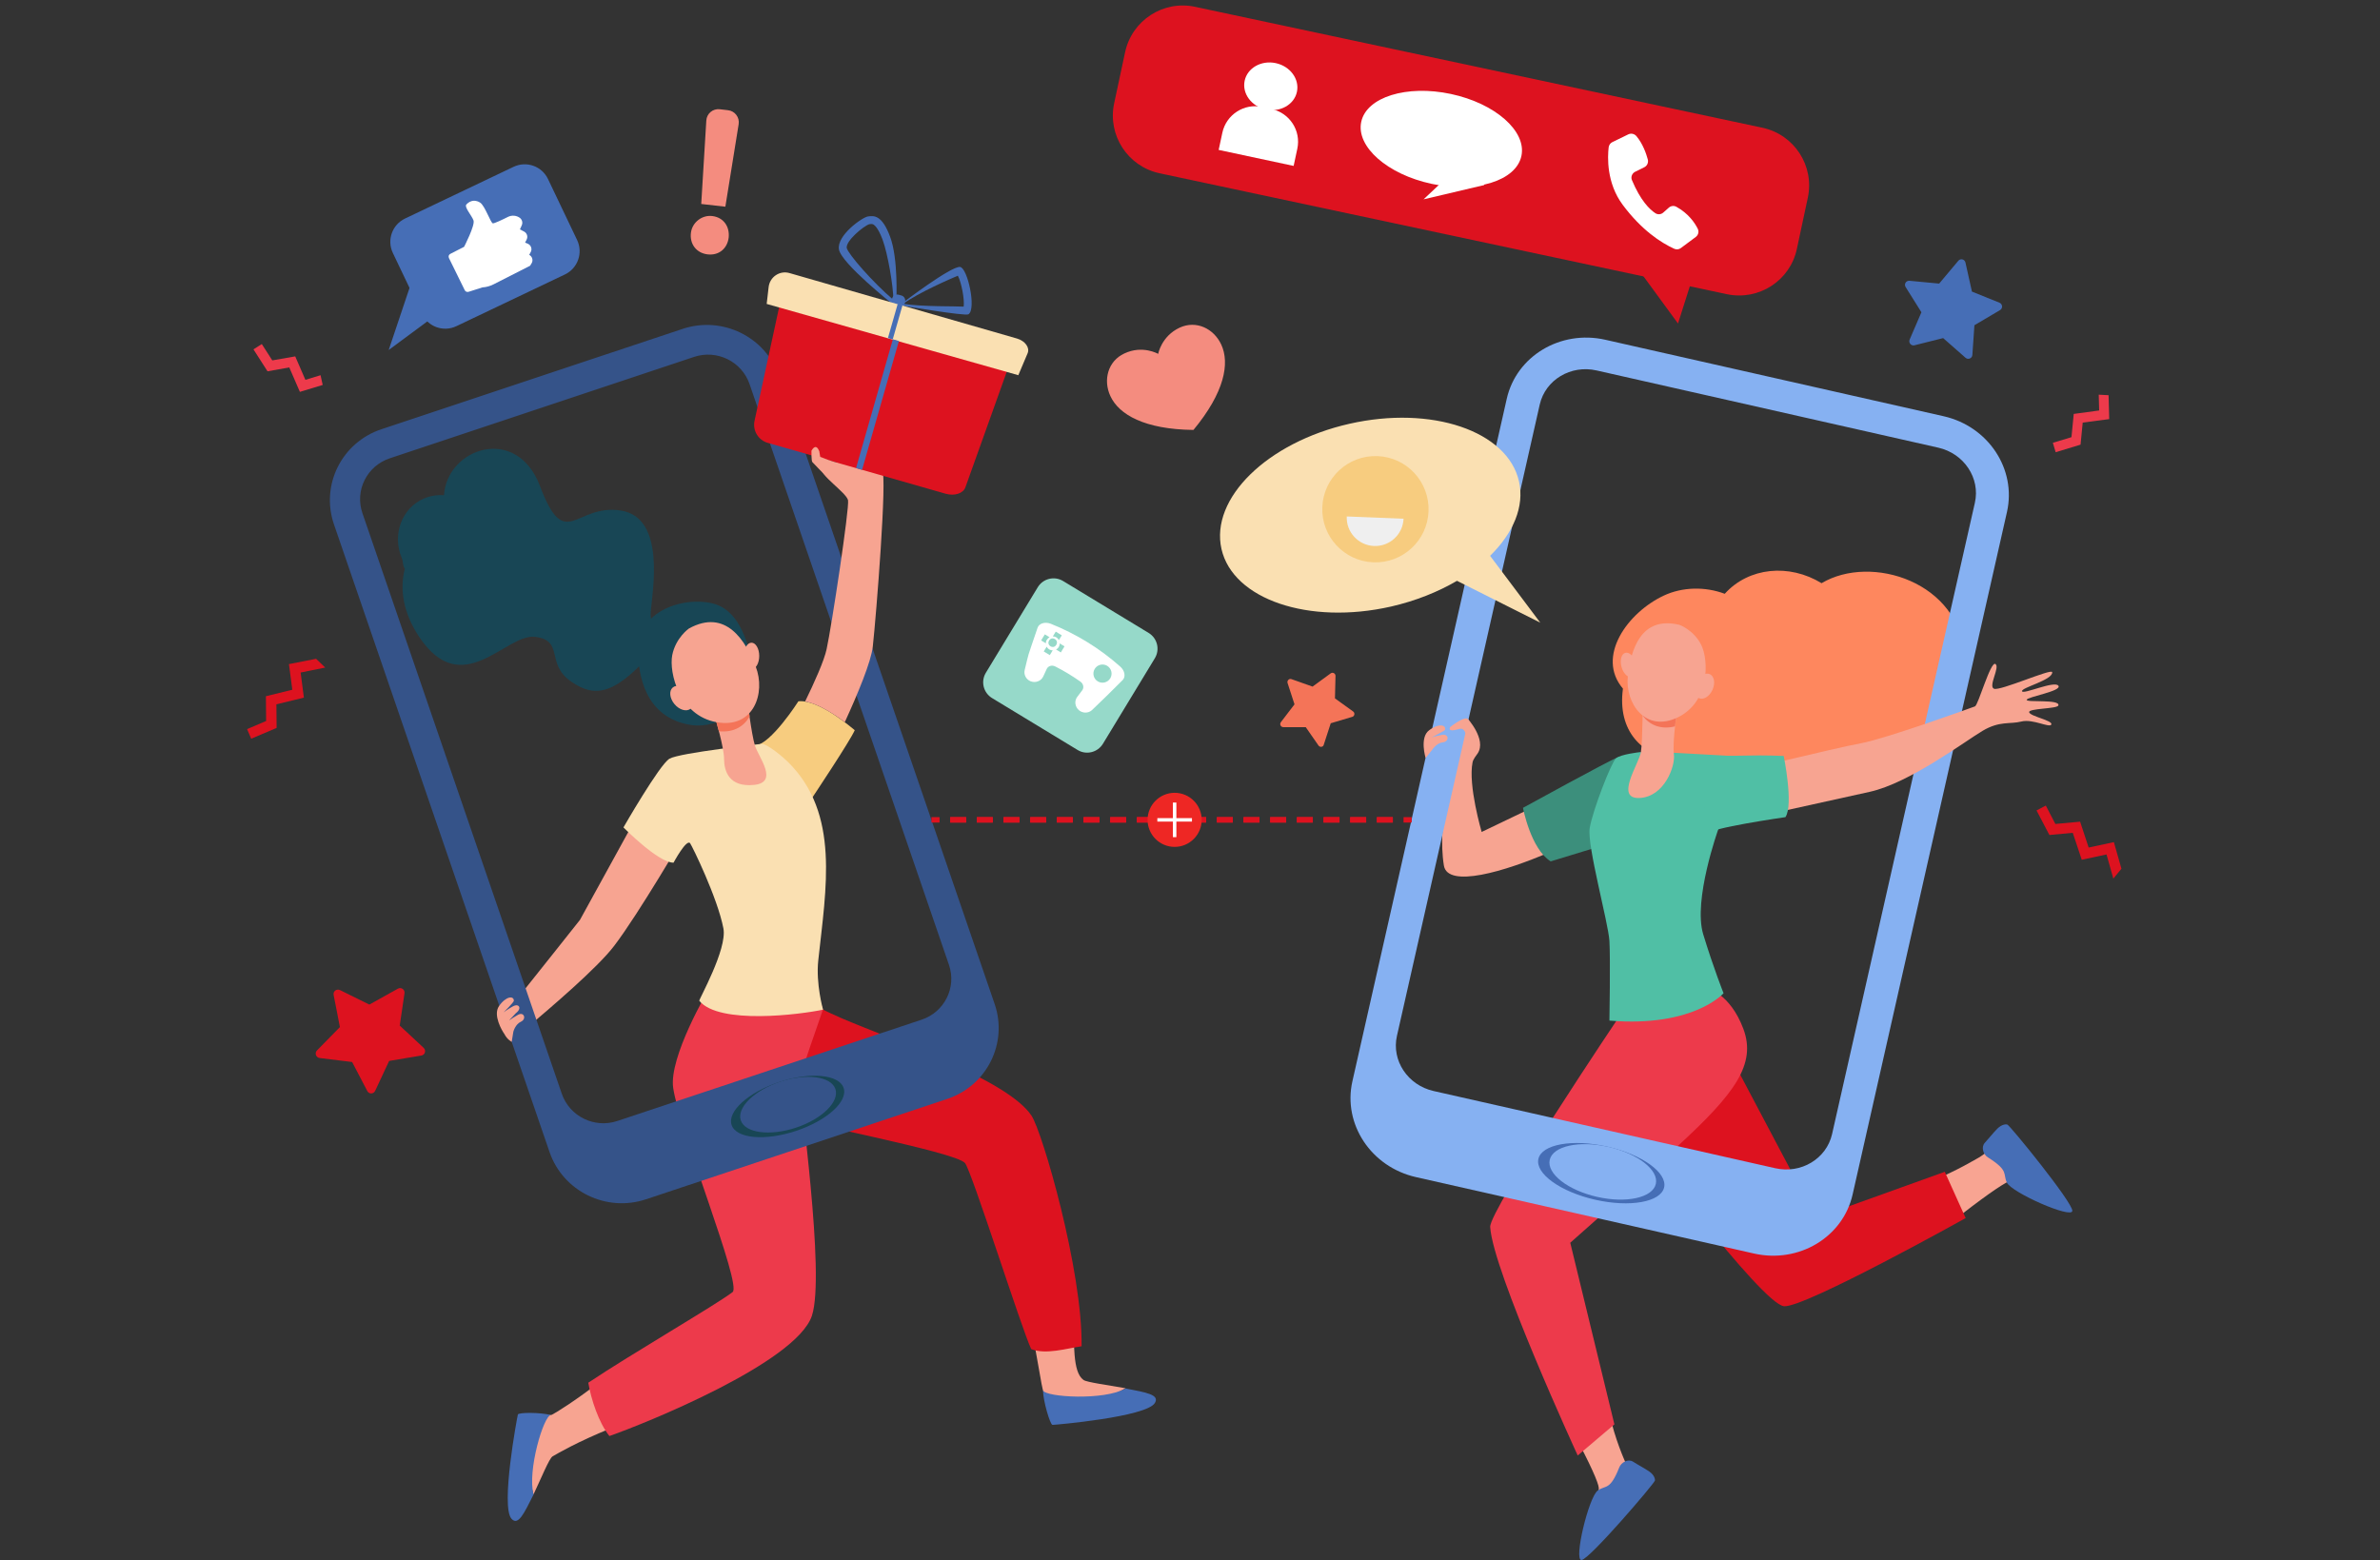 <?xml version="1.0" encoding="utf-8"?>
<!-- Generator: Adobe Illustrator 21.1.0, SVG Export Plug-In . SVG Version: 6.00 Build 0)  -->
<svg version="1.1" id="Layer_1" xmlns="http://www.w3.org/2000/svg" xmlns:xlink="http://www.w3.org/1999/xlink" x="0px" y="0px"
	 viewBox="0 0 2200 1442.4" style="enable-background:new 0 0 2200 1442.4;" xml:space="preserve">
<rect x="0" y="0" width="2200" height="1442.4" fill="#333333" stroke="none"/>
<style type="text/css">
	.st0{fill:#F47458;}
	.st1{fill:#466EB6;}
	.st2{fill:#DD121F;}
	.st3{fill:#ED3A4B;}
	.st4{fill:#F48C7F;}
	.st5{fill:#184655;}
	.st6{fill:#F7A491;}
	.st7{fill:#F7CC7F;}
	.st8{fill:#FAE0B2;}
	.st9{fill:#F8A492;}
	.st10{fill:#3C8F7C;}
	.st11{fill:#FE875E;}
	.st12{fill:#50BFA5;}
	.st13{fill:#355389;}
	.st14{fill:#86B1F2;}
	.st15{fill:#FFFFFF;}
	.st16{fill:#96D9C9;}
	.st17{fill:#EFEFEF;}
	.st18{fill:#EE2724;}
	.st19{fill:none;stroke:#DD121F;stroke-width:5;stroke-miterlimit:10;}
	.st20{fill:none;stroke:#DD121F;stroke-width:5;stroke-miterlimit:10;stroke-dasharray:14.79,9.86;}
</style>
<g>
	<path class="st0" d="M1218.8,689.3l-11.8-17l-20.7,0c-2.4,0-3.7-2.7-2.3-4.6l12.6-16.5l-6.4-19.7c-0.7-2.2,1.4-4.4,3.6-3.6
		l19.5,6.9l16.7-12.2c1.9-1.4,4.6,0,4.5,2.4l-0.5,20.7l16.8,12.1c1.9,1.4,1.4,4.4-0.9,5l-19.8,5.9l-6.4,19.7
		C1223.2,690.8,1220.2,691.2,1218.8,689.3z"/>
	<path class="st1" d="M1765.2,314l10.9-25.3l-14.6-23.3c-1.7-2.7,0.4-6.1,3.6-5.8l27.4,2.6l17.7-21.1c2-2.4,5.9-1.5,6.6,1.6l6,26.9
		l25.5,10.3c2.9,1.2,3.2,5.2,0.5,6.8l-23.7,14l-1.9,27.5c-0.2,3.1-3.9,4.7-6.3,2.6l-20.7-18.2l-26.7,6.7
		C1766.6,319.9,1764,316.9,1765.2,314z"/>
	<path class="st2" d="M339.5,1008.7l-14-26.8l-30-3.7c-3.4-0.4-4.9-4.6-2.5-7l21.2-21.6l-5.8-29.7c-0.7-3.4,2.8-6,5.9-4.5l27.1,13.4
		l26.4-14.7c3-1.7,6.6,0.8,6.1,4.2l-4.4,29.9l22.1,20.6c2.5,2.3,1.3,6.6-2.1,7.1l-29.8,5l-12.8,27.4
		C345.5,1011.7,341.1,1011.8,339.5,1008.7z"/>
	<polygon class="st3" points="1940,364.9 1940.4,379.5 1916.9,382.7 1914.8,404.2 1897.6,409.4 1900.2,418.1 1923.2,411.1 
		1925.2,390.7 1949.7,387.5 1949.1,365.4 	"/>
	<path class="st4" d="M638.7,215c1.3-9.6,10.5-16.6,20.1-15.2c10,1.4,15.7,9.5,14.8,19.6c-1.1,10.1-8.8,17-19.4,15.8
		C643.5,234,637.3,225.3,638.7,215z M648.2,188.6l4.7-77.2c0.4-6.4,6-11.1,12.4-10.4l7.7,0.9c6.3,0.7,10.8,6.6,9.8,12.9l-12.3,76.3
		L648.2,188.6z"/>
	<g>
		<path class="st5" d="M589.8,603.3c0.5,19.1,5.5,60.2,48.9,67c26.9,4.2,61.4-20,59.2-37.8c-2.2-17.8-7.2-63-35.3-73.4
			C639.1,550.5,588.6,560.6,589.8,603.3z"/>
		<path class="st6" d="M951.9,1221.9c6.1,25.8,11,63,12.8,65c0.9,1,2.6,7.5,3.5,8.5c28,10.2,52.7-0.3,72.2-11.9
			c-15.3-2.7-35.9-5.5-38.8-7.6c-10.6-7.5-8.1-34.3-10-58.3C984,1219,965.6,1214.3,951.9,1221.9z"/>
		<path class="st1" d="M964.1,1285.5c0.2,10.2,6.7,31.9,8.8,31.9c2.4,0,86.6-7.3,94.6-20.2c4.8-7.8-8.2-9.8-27.1-13.5
			C1020.8,1295.1,966.4,1291.8,964.1,1285.5z"/>
		<path class="st6" d="M551.9,1279.4c-19.5,15.3-39.2,27.5-41.7,28.6c-1.2,0.6-7.9,0.5-9.2,1.1c-17.3,24.3-13.8,50.8-7.9,72.7
			c6.7-14,14.6-33.6,17.7-35.3c4.9-2.8,22.4-13.2,53.9-26C554.1,1308.9,555.6,1294.6,551.9,1279.4z"/>
		<path class="st6" d="M596.3,741l-60.2,109.5c0,0-40.2,50.7-61,76.7c4.5,7.3,8.8,14.8,12.6,22.5c20.6-17.5,64.5-54.7,80.1-75.3
			c23.1-30.4,65-102.5,65-102.5L596.3,741z"/>
		<path class="st2" d="M756.4,931.5l-64.4,95c0,0-3.7-6.4,19.4,2.1c23.1,8.4,171.8,36.2,180.6,46.7c6.2,7.4,52.3,153.3,61.2,172
			c13.4,5.4,32.8-0.6,46.6-2.6c0.9-70.3-36.3-198.2-46.3-213.2c-22.2-33.5-127.8-69.7-175.4-90c-7.7-3.3-13.7-6.3-17.4-8
			C757.9,932.2,756.4,931.5,756.4,931.5z"/>
		<path class="st1" d="M509.2,1308.3c-9.9-2.6-29.9-2.5-30.5-0.5c-0.6,2.3-16.2,85.4-5.8,96.5c6.2,6.7,11.6-5.3,20.3-22.5
			C487.3,1359.9,502.5,1308.8,509.2,1308.3z"/>
		<path class="st3" d="M739.5,998.4c0.6-7.1,15.8-48.8,21.2-65c0.2-0.5-3.8-9.9-8.1-23.4l-6.2,1l-91.5,4.1c0,0-36.9,62.3-32.6,90.9
			c6,39.9,63.7,181.9,54.9,188.6c-15.8,12.1-93.5,57.1-133.4,83.8c2.6,15.5,9.7,37,19.5,49.3c32.5-11.3,172.7-67.8,187.2-111.2
			C763.2,1178.2,738.5,1010.5,739.5,998.4z"/>
		<path class="st7" d="M738,648.4c0,0-25.2,39.6-40.1,41l52.6,48.6c0,0,35.8-53.7,39.6-62.9C790,675.2,757.4,646.2,738,648.4z"/>
		<path class="st8" d="M756.4,887.8c-2.4,21.8,4.4,45.7,4.4,45.7c-21.1,4.5-96.1,14.1-114.4-8.2c-0.7-0.8,26-47.7,22.3-66.9
			c-5.4-28.3-28.9-76.2-30.8-78.8c-3.3-4.3-15.3,18-15.3,18c-14.1,0.1-46.3-32.6-46.3-32.6s33.3-58,42.5-63.5
			c9.2-5.5,84.9-13.7,84.9-13.7c5.6-0.4,20.8,12.8,25,17C776.5,752.5,763.6,820.9,756.4,887.8z"/>
		<path class="st6" d="M661,663.4c0,0,8.3,27.3,8.3,38.4c0.1,11.1,4.5,26.2,27.7,23.9c23.2-2.3,4.2-25.7,0.9-36.2
			c-3.3-10.5-7.3-43.8-7.3-43.8L661,663.4z"/>
		<path class="st0" d="M692.9,662.4c-1.3-9.1-2.2-16.7-2.2-16.7L661,663.4c0,0,1.7,5.6,3.5,12.7
			C678.5,677.5,687.8,671.4,692.9,662.4z"/>
		<path class="st6" d="M636.8,581.1c0,0-12.2,8.5-15.4,24.6c-3.1,16.1,6.4,55.8,40.9,62c34.5,6.3,45.7-27.1,36.3-51.3
			C689.2,592.3,670.9,562.3,636.8,581.1z"/>
		
			<ellipse transform="matrix(1 -5.167437e-03 5.167437e-03 1 -3.124 3.598)" class="st6" cx="694.7" cy="606.4" rx="7.1" ry="12.2"/>
		
			<ellipse transform="matrix(0.768 -0.641 0.641 0.768 -267.388 553.291)" class="st6" cx="629.8" cy="645.6" rx="8.7" ry="12.8"/>
		<path class="st5" d="M601.5,566c1.4-18.5,14.5-87.5-27.7-94c-42.2-6.5-51.2,39.5-74.6-22.5c-21.7-57.5-86.1-35.2-88.8,8.4
			c-6.1-0.5-12.4,0.4-18.3,2.9c-20.6,8.7-29.9,33.4-20.7,55.2c1.5,3.5,0.6,6.9,2.8,9.8c-4.9,19-1.5,40.7,13.1,62.8
			c40.1,60.3,80.3-3.2,107.4,0.2c27.1,3.4,9.4,24.6,32.9,41.1c23.5,16.5,42.4,12.2,80.6-32.9l9.4-12.4
			C617.5,584.6,600.1,584.5,601.5,566z"/>
	</g>
	<g>
		<path class="st9" d="M1787.1,1091.2c21.1-8.4,40.1-19.9,42.3-21.1c1.7-0.9,8.9-6.2,9.9-6.9c18.6,11.1,25.5,20.5,40.1,35.3
			c-10.9,0.6-15.5-8.3-19.6-7.4c-5,1.1-20.8,11.7-45.6,30.9C1810,1108.1,1797.5,1101.1,1787.1,1091.2z"/>
		<path class="st9" d="M1487.9,1307.8c4.8,22.3,13.6,42,14.6,44.3c0.5,1.1,3.8,1.9,4.3,3.1c-14,16.5-20.1,44-37.2,56.1
			c1.2-10.8,8.5-31.1,8.3-35.4c-0.3-5.1-8.1-22.5-22.9-50.1C1469.5,1323.9,1476.3,1316.4,1487.9,1307.8z"/>
		<path class="st1" d="M1496.8,1356.7c1.9-4.8,8.2-8.1,12.7-5.3c4.5,2.9,10.5,6,15,9.1c5.1,3.5,5.4,7.4,5.3,8.3
			c-0.4,2.6-60.1,72.5-67.8,73.5c-7.7,1,6.5-58.1,14.9-64.2C1484.4,1372.8,1488.2,1378.4,1496.8,1356.7z"/>
		<path class="st1" d="M1837.6,1070.1c-4.4-2.7-6.5-9.6-2.9-13.5c3.6-3.9,7.8-9.3,11.7-13.2c4.4-4.3,8.3-4,9.1-3.7
			c2.5,0.8,60.5,72.1,60.1,79.8c-0.4,7.7-56-16.8-60.5-26.1C1851.2,1085.2,1857.3,1082.5,1837.6,1070.1z"/>
		<path class="st2" d="M1510.8,1047.4c0,0,117.8,158.8,138.4,160.3c19.2,1.4,167.8-81.5,167.8-81.5l-19.3-42.8l-119,42.8
			l-82.9-156.8L1510.8,1047.4z"/>
		<path class="st3" d="M1577.6,913.2c0,0,21.6,5.1,33.9,38c12.3,32.9-8.3,60.2-60,107.8c-50.3,46.4-100,90-100,90l40.8,167.9
			l-33.9,28.8c0,0-78.6-170.7-80.9-211.3c-0.9-15.5,119.9-195.5,119.9-195.5L1577.6,913.2z"/>
		<path class="st6" d="M1487.4,707.5l-65.7,36.7l-52.1,25c0,0-12.7-43.2-8.4-64.4c0.6-3,3.6-6.6,4.7-8.2c8.6-12.9-9.8-32.9-9.8-32.9
			s-11.1-3.1-18.6,15.1c-7.5,18.2,6.4,26,6.4,26s-15.8,55.2-9.2,95.5c3.5,21.1,56.2,5.6,98.2-12.6c35.3-15.3,61.3-32.3,61.3-32.3
			L1487.4,707.5z"/>
		<path class="st10" d="M1502.2,701.2c-1.4-1.3-3.7-2.1-7.4-0.7c-8.1,3-87,46.4-87,46.4s7.1,37.9,25.6,49.5l39.7-12.1l30.4-76.8
			C1504.3,705.4,1503.9,702.8,1502.2,701.2z"/>
		<path class="st11" d="M1683.8,539.2c-29.9-18.3-67.3-14.8-89.5,9.8c-18.3-6.9-39.3-6.3-56.2,1.6c-33.5,15.6-63.1,56.5-37.9,86.1
			c-5.4,39.3,18.2,62.2,47.5,64.8c15.9,32,72.5,35.3,105,8.9c26.9,10.4,58.8,5.9,78.6-13.5c4.8-4.7,11.8-12.1,13.3-12.8
			c-1.9,1,74.8-9.2,71.3-76.9C1812.4,538.3,1729.8,511.8,1683.8,539.2z"/>
		<path class="st12" d="M1547.7,696l48.7,2.7l-8.1,68.1c0,0-23.5,65.5-13.9,97c9.6,31.5,18.8,54.5,18.8,54.5s-27.7,31.8-105.5,25.3
			c0,0,1-56.5,0-73.6c-1-17.1-20.9-88.4-18.2-104.5c2.7-16.1,19.9-60.6,24.3-64.4c4.5-3.8,22.1-5.7,22.1-5.7L1547.7,696z"/>
		<path class="st6" d="M1550,658.6c0,0-0.8,5.5-1.6,12.6c-1,8.8-1.9,20.1-1.1,26.1c1.5,10.9-8.7,39.4-31.8,40.5
			c-23.1,1-0.5-31.6,1.3-42.4c1.7-10.8,1.7-50,1.7-50L1550,658.6z"/>
		<path class="st0" d="M1518.7,662.1c0-9.1-0.2-16.6-0.2-16.6l31.5,13.2c0,0-0.9,5.7-1.7,12.9
			C1534.9,674.8,1524.9,670.2,1518.7,662.1z"/>
		<path class="st6" d="M1552.4,577.7c0,0,13.3,4.7,20.2,18.6c6.9,13.9,8.2,52.6-21.8,67c-30,14.4-48.6-13.3-46.1-37.8
			C1507.4,601.1,1516.5,569.1,1552.4,577.7z"/>
		
			<ellipse transform="matrix(0.965 -0.261 0.261 0.965 -108.385 413.958)" class="st6" cx="1505.9" cy="615.4" rx="6.8" ry="11.6"/>
		
			<ellipse transform="matrix(0.413 -0.91 0.91 0.413 347.556 1807.239)" class="st6" cx="1576.5" cy="633.9" rx="12.2" ry="8.2"/>
	</g>
	<g>
		<path class="st13" d="M919.4,928.2c-4.6-13.3-191.1-556.7-199.3-580.5c-12.5-36.3-52.4-55.9-89.2-43.6l-278.2,92.7
			c-36.8,12.2-56.5,51.6-44,88L508,1065.2c12.5,36.3,52.4,55.9,89.2,43.6l278.2-92.7C912.2,1003.9,931.9,964.5,919.4,928.2z
			 M851.8,942.8l-281.1,93.6c-21.2,7.1-44.2-4.2-51.4-25.2L335,474.4c-7.2-21,4.2-43.7,25.4-50.7L641.5,330
			c21.2-7.1,44.2,4.2,51.4,25.2c44.8,130.4,180.3,525.2,184.3,536.9C884.4,913.1,873,935.8,851.8,942.8z"/>
		<path class="st5" d="M779.8,1005.8c4.3,12.5-15.4,30.3-44,39.8c-28.6,9.5-55.2,7.1-59.5-5.4c-4.3-12.5,15.4-30.3,44-39.8
			C748.8,990.9,775.5,993.3,779.8,1005.8z"/>
		<path class="st13" d="M772.2,1006.8c4,11.7-12.3,27.8-36.4,35.8c-24.1,8-47,5-51-6.7c-4-11.7,12.3-27.8,36.4-35.8
			C745.3,992.1,768.1,995.1,772.2,1006.8z"/>
	</g>
	<g>
		<path class="st14" d="M1796.5,384.8l-312.7-70.7c-41.3-9.3-82.1,15.1-91,54.6l-142.7,631.1c-8.9,39.5,17.3,79.1,58.7,88.5
			l312.7,70.7c41.3,9.3,82.1-15.1,91-54.6l142.7-631.1C1864.1,433.7,1837.9,394.1,1796.5,384.8z M1693.5,1048.6
			c-5.2,22.8-28.7,36.9-52.5,31.5l-315.9-71.4c-23.8-5.4-39-28.2-33.8-51l132-583.7c5.2-22.8,28.7-36.9,52.5-31.5l315.9,71.4
			c23.8,5.4,39,28.2,33.8,51L1693.5,1048.6z"/>
		
			<ellipse transform="matrix(0.221 -0.975 0.975 0.221 96.586 2288.095)" class="st1" cx="1479.9" cy="1083.6" rx="25.2" ry="59.6"/>
		
			<ellipse transform="matrix(0.221 -0.975 0.975 0.221 98.878 2288.434)" class="st14" cx="1481.2" cy="1082.4" rx="23.7" ry="50.3"/>
	</g>
	<path class="st6" d="M1594.5,716.4c0,0,102.7-25,125.7-29.2c22.9-4.2,102.4-32.9,105.4-34.1c3.1-1.2,14.4-42.1,18.9-39.2
		c4.5,2.9-6.9,20.6-1.3,22.9c5.6,2.3,53.5-19.1,53.8-15.3c0.6,7.3-28.8,14.2-27.9,17.6c0.9,3.3,30-10.1,33.6-5.1
		c3.6,5-28.7,10.2-29.3,13c-0.6,2.8,31-0.8,29.3,5.2c-0.9,3.3-28.2,2.6-27,6.4c1.2,3.8,21.9,7.5,20.5,11.2c-1.4,3.6-17-5.4-27.7-2.7
		c-10.7,2.7-19.9-0.8-35.7,8.5c-15.8,9.3-67.6,48.4-104.5,56.5c-36.8,8.1-118.2,26.1-118.2,26.1L1594.5,716.4z"/>
	<path class="st12" d="M1569.6,700.5c3.5-1.7,14.1-1.9,26.8-1.8c4.7,0,11.2,0.1,16.2-0.1c18.6-0.5,36.2,0.3,36.2,0.3
		s9.3,45.1,1.6,56.6c0,0-72.6,10.4-70.9,15.4L1569.6,700.5z"/>
	<path class="st6" d="M1317.8,700.8l6.3-7.9c0,0,3.9-6,9.7-6.6c5.9-0.6,5.7-7.9-0.5-6.9c-6.2,1-10.1,2.5-10.1,2.5s12.3-6.3,12.5-7.1
		c1.2-4.6-5.6-6.4-14.7,0.4C1312,681.9,1317.8,700.8,1317.8,700.8z"/>
	<path class="st6" d="M478.9,938.2c-4,2.2-6.7,4.1-8,5.1c0.1-0.1,0.1-0.3,0.2-0.4c1.3-1.4,5.8-6.2,5.8-6.2c5.9-4.5,2.8-9.3-2.7-6.3
		c-5.5,3-8.7,5.6-8.7,5.6s9.6-9.4,9.5-10.8c-0.1-4.8-7.3-4.3-13.8,5.1c-5.6,8.2,2.7,22.5,5.1,25.8c2.4,4.9,6.7,7.2,6.7,7.2l1.5-9.3
		c0,0,1.7-7,7.1-9.4C486.9,942.1,484.4,935.2,478.9,938.2z"/>
	<path class="st6" d="M1340.5,672.2c0,0,14.6-11.7,16.9-6.7c2.3,5,1.3,15.8-0.9,15c-2.2-0.8-1.9-8.5-8.2-6.4
		C1346.7,674.5,1338,677.3,1340.5,672.2z"/>
	<g>
		<path class="st2" d="M1596.3,272l-524.4-111.8c-29.5-6.3-48.3-35.3-42-64.7l10.1-47.2c6.3-29.5,35.3-48.3,64.7-42l524.4,111.8
			c29.5,6.3,48.3,35.3,42,64.7L1661,230C1654.8,259.5,1625.8,278.2,1596.3,272z"/>
		<polygon class="st2" points="1502.8,233.1 1551.1,299.1 1566.6,250.3 		"/>
		<g>
			
				<ellipse transform="matrix(0.208 -0.978 0.978 0.208 852.175 1212.62)" class="st15" cx="1175.3" cy="79.8" rx="21.9" ry="24.7"/>
			<path class="st15" d="M1175.4,100.8l-8.7-1.9c-16.7-3.6-33.2,7.1-36.8,23.8l-3.4,15.9l69.3,14.8l3.4-15.9
				C1202.8,120.8,1192.1,104.4,1175.4,100.8z"/>
		</g>
		
			<ellipse transform="matrix(0.208 -0.978 0.978 0.208 929.375 1405.383)" class="st15" cx="1333" cy="128.5" rx="42.5" ry="75.7"/>
		<polygon class="st15" points="1339.5,162.1 1315.9,184.3 1371.9,171.1 1369.8,134.9 		"/>
		<path class="st15" d="M1511.5,158.8l8.5-4.2c2.6-1.3,3.9-4.3,3.2-7.1c-1.5-5.5-4.6-14.6-10.6-21.7c-1.8-2.1-4.8-2.8-7.4-1.6
			l-14.8,7.2c-1.9,0.9-3.1,2.7-3.4,4.8c-1,8.7-2.2,32.8,13,53.2c17.3,23.2,35.1,34.9,47.6,40.6c2,0.9,4.4,0.7,6.2-0.7l13.7-10.2
			c2.4-1.8,3.2-5,1.8-7.7c-2.7-5.4-8.6-14.1-19.7-20.2c-2.3-1.3-5.1-0.9-7,0.8l-5.1,4.5c-2.1,1.9-5.2,2.1-7.5,0.5
			c-5-3.3-13.5-11.4-21.5-30.5C1507.3,163.7,1508.6,160.2,1511.5,158.8z"/>
	</g>
	<g>
		<path class="st16" d="M996.1,693.4l-79.1-48c-8-4.9-10.6-15.3-5.7-23.4l48-79.1c4.9-8,15.3-10.6,23.4-5.7l79.1,48
			c8,4.9,10.6,15.3,5.7,23.4l-48,79.1C1014.6,695.7,1004.1,698.3,996.1,693.4z"/>
		<g>
			<path class="st15" d="M1037.8,628.7c2.9-3,2-8.7-2.4-12.5c-18.9-16.8-40.6-30.1-64.1-39.5c-5.4-2.1-10.9-0.3-12.2,3.7l0,0
				c-11,32.4-7.2,20.2-11.9,39c-1.1,4.4,1.4,8.9,5.5,10.5l0,0c4.4,1.7,9.6-0.1,11.6-4.4c1.1-2.4,2.2-4.8,3.3-7.1
				c1.3-2.7,4.8-3.8,7.9-2.2c8.1,4.1,15.8,8.8,23.2,14c2.8,2,3.5,5.6,1.7,8c-1.6,2.1-3.2,4.1-4.7,6.2c-2.8,3.8-2,9.1,1.6,12.2h0
				c3.4,2.9,8.5,3,11.9,0.1C1012.6,653.6,1031.7,635,1037.8,628.7z"/>
			<g>
				<path class="st16" d="M976.5,589.3c1,0.6,1.8,1.5,2.3,2.5l2.7-4.4l-5.6-3.4l-2.7,4.4C974.4,588.4,975.5,588.7,976.5,589.3z"/>
				<path class="st16" d="M967.7,591.5c0.6-1,1.5-1.8,2.5-2.3l-4.4-2.7l-3.4,5.6l4.4,2.7C966.7,593.6,967,592.5,967.7,591.5z"/>
				<path class="st16" d="M969.8,600.4c-1-0.6-1.8-1.5-2.3-2.5l-2.7,4.4l5.6,3.4l2.7-4.4C972,601.3,970.8,601,969.8,600.4z"/>
				<path class="st16" d="M979.6,594.9c0,1.1-0.3,2.3-0.9,3.3c-0.6,1-1.5,1.8-2.5,2.3l4.4,2.7l3.4-5.6L979.6,594.9z"/>
			</g>
			
				<ellipse transform="matrix(0.519 -0.855 0.855 0.519 -40.561 1117.582)" class="st16" cx="973.2" cy="594.8" rx="3.9" ry="3.9"/>
			
				<ellipse transform="matrix(0.519 -0.855 0.855 0.519 -42.863 1170.661)" class="st16" cx="1019.2" cy="623.4" rx="8.4" ry="8.4"/>
		</g>
	</g>
	<path class="st4" d="M1070.6,327.2c0,0,2.9-16.4,19.9-24.3c15.2-7,31.5,0.8,38.4,15.7c8,17.2,3.1,44.1-25.7,78.9
		c-45.2-0.5-68.9-14.2-76.8-31.3c-6.9-14.8-2.3-32.4,12.9-39.4C1056.2,318.8,1070.6,327.2,1070.6,327.2z"/>
	<g>
		<path class="st1" d="M522.3,253.7l-100.5,47.9c-11.9,5.6-26,0.6-31.7-11.2l-27-56.6c-5.6-11.9-0.6-26,11.2-31.7l100.5-47.9
			c11.9-5.6,26-0.6,31.7,11.2l27,56.6C539.1,233.9,534.1,248,522.3,253.7z"/>
		<polygon class="st1" points="380.8,259.5 359.3,323.6 407.1,288.2 		"/>
		<g>
			<path class="st15" d="M416.3,234.7l12.7-6.5c0,0,10.3-19.9,8.7-24.4c-1.6-4.5-8.6-12.2-6.7-14.6c2-2.3,6.8-5.8,12.9-1.8
				c4.4,2.9,9.7,18.9,11.7,19.1c1.2,0.2,8.7-3.3,14-6c3.5-1.7,7.7-1.4,10.9,0.9l0,0c2.1,1.6,2.9,4.4,1.8,6.9l-1.7,3.8l3.7,1.9
				c2.8,1.4,3.9,4.8,2.5,7.5l-1.4,2.8l2.4,1c3.1,1.3,4.4,5,2.7,7.9l-1.3,2.4l0.6,0.4c2.4,1.7,3.1,4.9,1.6,7.4l-1.4,2.3l-33.8,17.2
				c-3.2,1.6-6.6,2.6-10.2,2.8l-12.9,4.1c-1.4,0.4-2.9-0.2-3.5-1.5L415,238.6C414.3,237.1,414.8,235.4,416.3,234.7z"/>
		</g>
	</g>
	<g>
		<path class="st8" d="M1247.4,391.8c75.9-17.2,146.1,6.6,156.7,53.2c5.3,23.3-5.3,47.9-26.7,68.9l46.4,61.8l-77-38.7
			c-17.6,10.3-38.3,18.6-61,23.8c-75.9,17.2-146.1-6.6-156.7-53.2C1118.5,460.8,1171.4,409,1247.4,391.8z"/>
		<g>
			<path class="st7" d="M1320.5,472.8c-1.1,27.1-24,48.2-51.1,47.1c-27.1-1.1-48.2-24-47.1-51.1c1.1-27.1,24-48.2,51.1-47.1
				C1300.5,422.8,1321.6,445.7,1320.5,472.8z"/>
			<path class="st17" d="M1244.9,477.5c-0.6,14.5,10.7,26.7,25.2,27.3c14.5,0.6,26.7-10.7,27.3-25.2L1244.9,477.5z"/>
		</g>
	</g>
	<polygon class="st2" points="292.2,609.1 267.1,614 270.2,637.7 245.8,643.7 246,666.6 228.4,674.1 232.2,683 255.7,673 
		255.5,651.2 280.9,645 277.9,621.8 300.6,617.2 	"/>
	<polygon class="st2" points="1961,803.2 1954,778.6 1930.7,783.6 1922.8,759.7 1899.9,761.8 1891.1,744.8 1882.5,749.3 1894.4,772 
		1916,770 1924.3,794.9 1947.2,790 1953.5,812.3 	"/>
	<polygon class="st3" points="296.3,346.9 282.3,351.2 272.9,329.5 251.7,333.2 242,318.1 234.3,323 247.3,343.3 267.4,339.7 
		277.2,362.3 298.3,355.9 	"/>
	<g>
		<path class="st6" d="M815.4,435c-4.9-4-16.3-7.3-22-7.9c-5.7-0.5-30.5-0.5-33.7,5.5c-3.2,6,22.8,22.9,24.2,29.9
			c1.4,7-15.1,116.1-19.8,137.7c-2.3,10.7-11.3,30.8-19.9,48.4c12.3,2,27.2,12,36.7,19.1c12.1-26.4,24.4-56,25.9-70
			C809.9,569.7,820.3,439,815.4,435z"/>
		<g>
			<g>
				<path class="st1" d="M887.4,246.8c-8.5-0.7-52.7,33-52.7,33l-2,2.6c0,0,59.7,10.1,62.5,8.2C902.8,285.7,894.3,247.4,887.4,246.8
					z M834.9,280.9c14.4-10.5,44.1-23.3,50.5-26c3.3,6.1,6.3,22,5.4,28.6C883.7,283,852.3,283.7,834.9,280.9z"/>
			</g>
			<g>
				<path class="st1" d="M822.8,218.9c-7.6-20.5-15.1-19.5-20.4-18.8c-5.3,0.7-29.1,17.6-26.9,30.5c2.2,13,49.9,50.8,49.9,50.8
					l3.2-3.7C828.5,277.8,830.5,239.4,822.8,218.9z M782.7,229.3c-1.1-6.5,15.4-20.2,20.8-22c1.3-0.2,2.3-0.3,3.2,0
					c1,0.3,4.6,2.2,9.1,14.2c4.9,13.1,10,43.5,10,55.7C806.9,261.2,784,234.9,782.7,229.3z"/>
			</g>
			<path class="st1" d="M825.8,289.4l2.6,0.7c2.6,0.7,5.3-0.8,6-3.3l2.2-7.6c0.7-2.6-0.8-5.3-3.3-6l-2.6-0.7c-2.6-0.7-5.3,0.8-6,3.3
				l-2.2,7.6C821.7,286,823.2,288.7,825.8,289.4z"/>
			<path class="st2" d="M874.2,456.5l-164.4-47c-8.9-2.5-14.3-11.5-12.3-20.6l29.1-134.5l214.1,61.1l-48.3,135
				C890.4,456.2,882.4,458.8,874.2,456.5z"/>
			<path class="st8" d="M941.3,346.9L708.7,281l1.8-15.6c1.1-9.4,10.3-15.6,19.4-12.9L940.1,313c7.5,2.2,12,8.4,9.8,13.6
				L941.3,346.9z"/>
			
				<rect x="810.5" y="295.2" transform="matrix(0.275 -0.962 0.962 0.275 313.922 1011.047)" class="st1" width="32.9" height="4.6"/>
			
				<rect x="748.6" y="371.3" transform="matrix(0.275 -0.962 0.962 0.275 228.247 1050.84)" class="st1" width="123.8" height="5.8"/>
		</g>
		<path class="st6" d="M773.1,434.8l0.6-7c-5.7-1.6-12.2-4-15.5-5.4l-0.9-5.3c-3-7.3-6.2-2.1-7.2-0.4c0,0-0.2,9.4,0.8,10.5
			c0,0,11.1,11.7,15.8,16.1c2.3,2.2,9.8,8.3,9.8,8.3l5.9-8.2L773.1,434.8z"/>
	</g>
	<g>
		<polygon class="st18" points="1304.9,758 861,758 861,758 1304.9,758 		"/>
		<g>
			<polyline class="st19" points="1297.4,758 1304.9,758 1297.4,758 			"/>
			<line class="st20" x1="1287.5" y1="758" x2="873.4" y2="758"/>
			<polyline class="st19" points="868.5,758 861,758 868.5,758 			"/>
			<line class="st20" x1="878.3" y1="758" x2="1292.5" y2="758"/>
		</g>
	</g>
	<circle class="st18" cx="1085.8" cy="758" r="25"/>
	<g>
		<rect x="1084.2" y="742" class="st15" width="3.2" height="32"/>
		
			<rect x="1084.2" y="742" transform="matrix(6.123234e-17 -1 1 6.123234e-17 327.814 1843.816)" class="st15" width="3.2" height="32"/>
	</g>
</g>
</svg>
